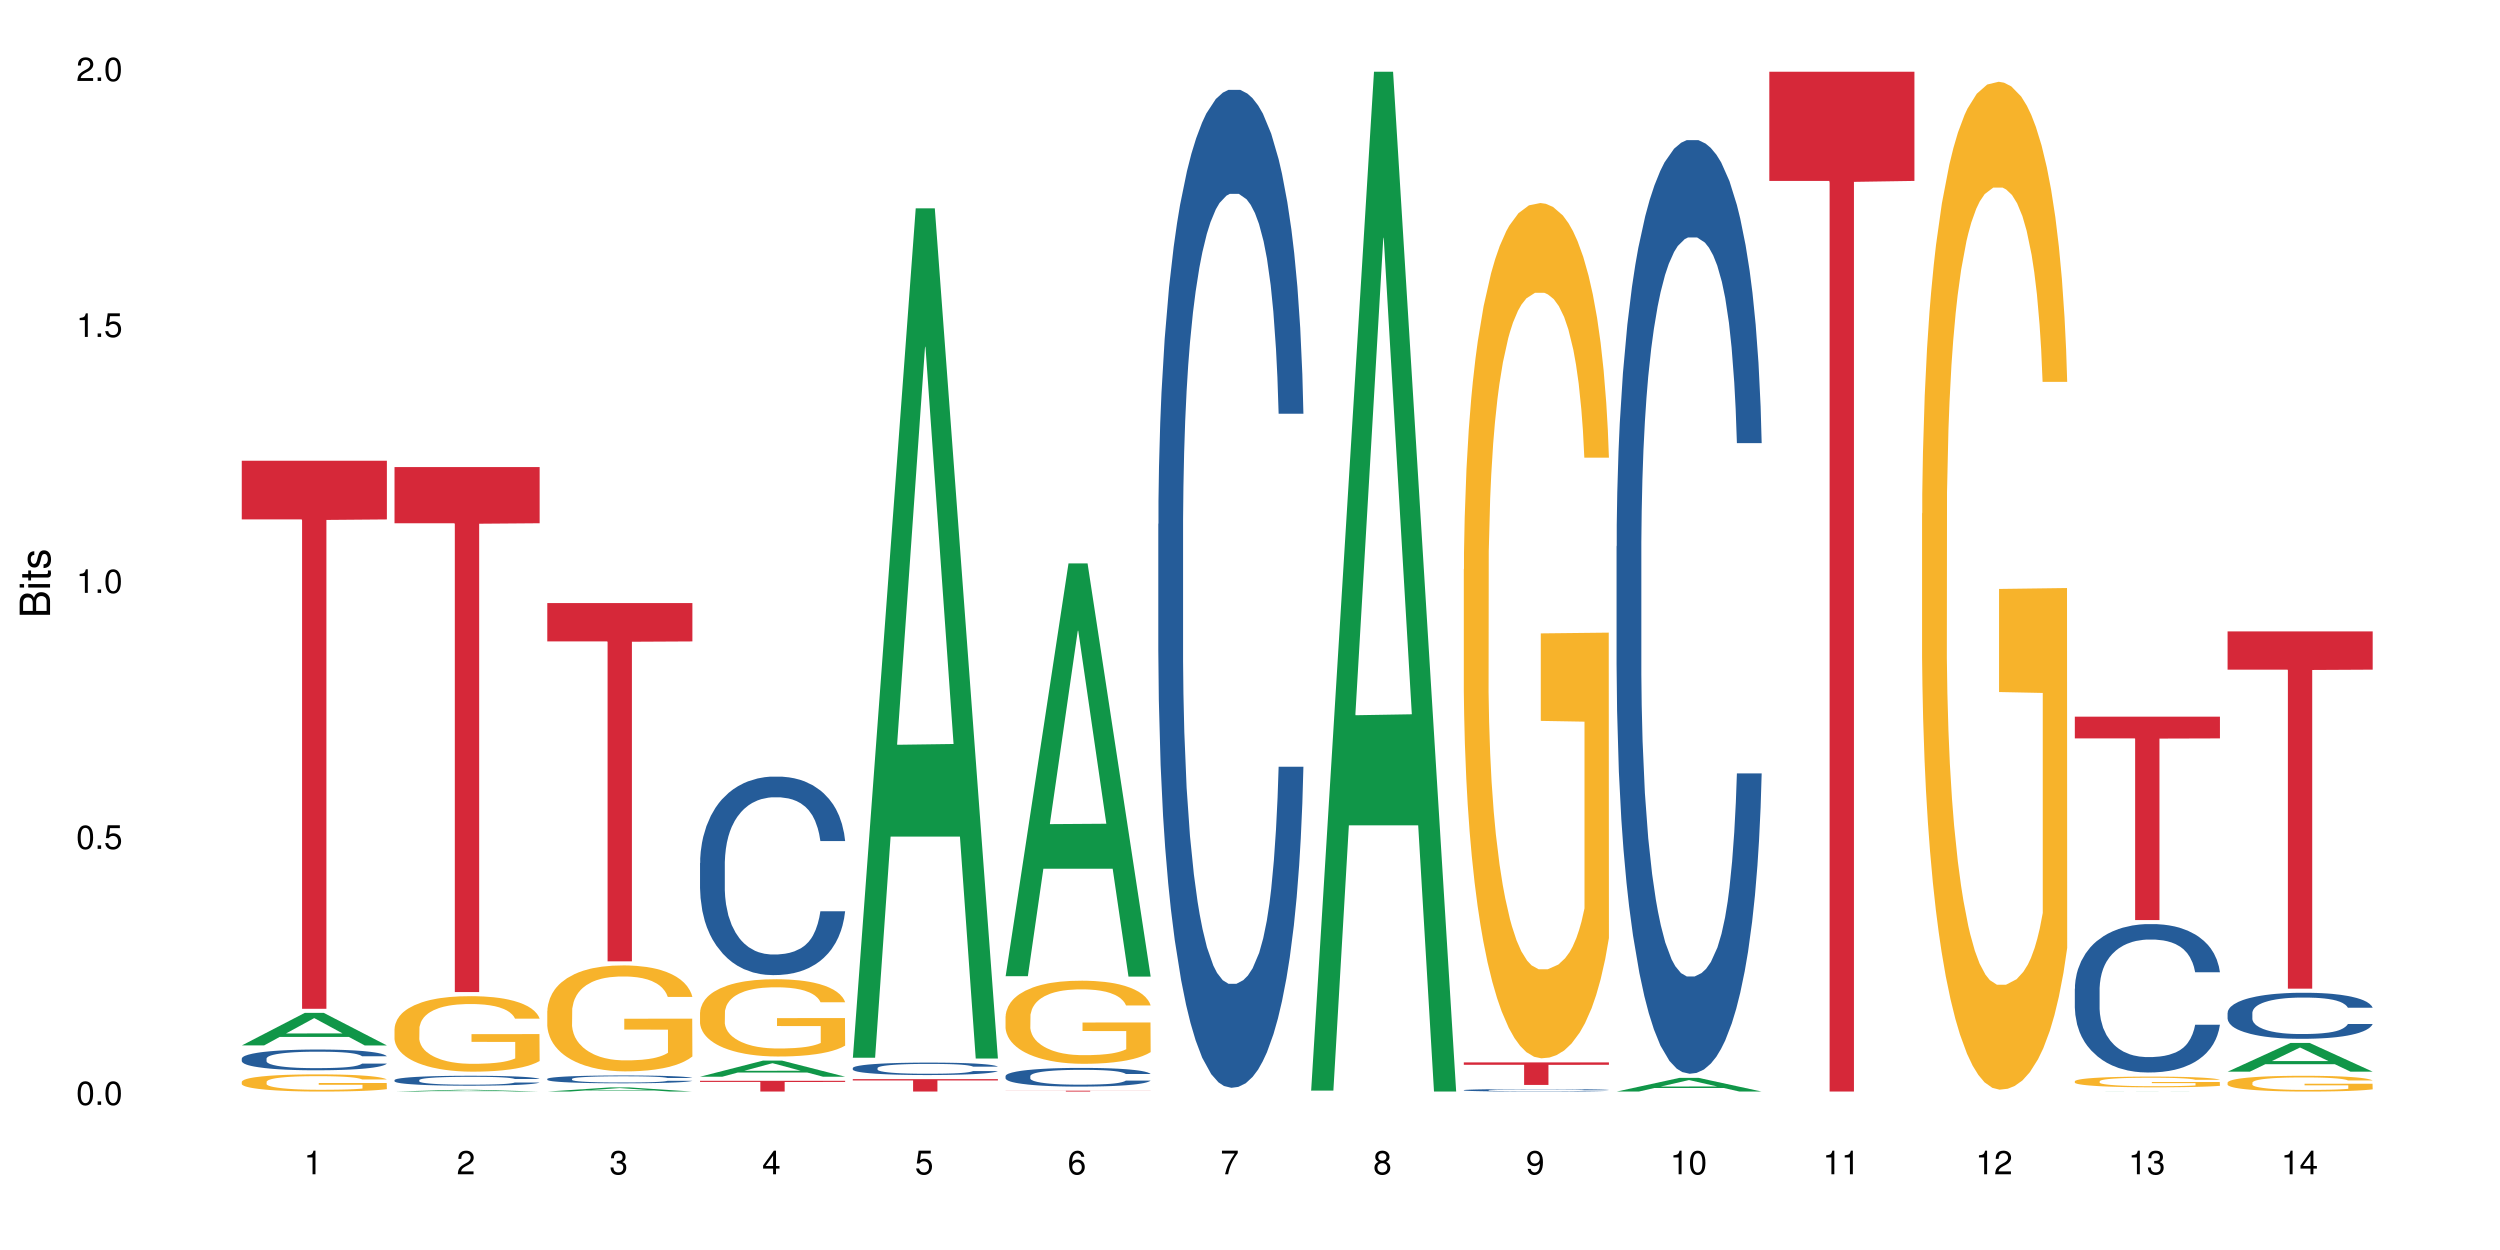 <?xml version="1.0" encoding="UTF-8"?>
<svg xmlns="http://www.w3.org/2000/svg" xmlns:xlink="http://www.w3.org/1999/xlink" width="720pt" height="360pt" viewBox="0 0 720 360" version="1.1">
<defs>
<g>
<symbol overflow="visible" id="glyph0-0">
<path style="stroke:none;" d=""/>
</symbol>
<symbol overflow="visible" id="glyph0-1">
<path style="stroke:none;" d="M 2.641 -6.797 C 2 -6.797 1.422 -6.531 1.078 -6.047 C 0.641 -5.453 0.406 -4.547 0.406 -3.297 C 0.406 -1 1.188 0.219 2.641 0.219 C 4.078 0.219 4.859 -1 4.859 -3.234 C 4.859 -4.562 4.656 -5.438 4.203 -6.047 C 3.844 -6.531 3.281 -6.797 2.641 -6.797 Z M 2.641 -6.047 C 3.547 -6.047 4 -5.125 4 -3.312 C 4 -1.375 3.562 -0.484 2.625 -0.484 C 1.734 -0.484 1.281 -1.422 1.281 -3.281 C 1.281 -5.141 1.734 -6.047 2.641 -6.047 Z M 2.641 -6.047 "/>
</symbol>
<symbol overflow="visible" id="glyph0-2">
<path style="stroke:none;" d="M 1.828 -1 L 0.828 -1 L 0.828 0 L 1.828 0 Z M 1.828 -1 "/>
</symbol>
<symbol overflow="visible" id="glyph0-3">
<path style="stroke:none;" d="M 4.562 -6.797 L 1.062 -6.797 L 0.547 -3.094 L 1.328 -3.094 C 1.719 -3.562 2.047 -3.734 2.578 -3.734 C 3.484 -3.734 4.062 -3.109 4.062 -2.094 C 4.062 -1.125 3.484 -0.531 2.578 -0.531 C 1.828 -0.531 1.375 -0.906 1.188 -1.672 L 0.328 -1.672 C 0.453 -1.109 0.547 -0.844 0.75 -0.594 C 1.125 -0.078 1.828 0.219 2.594 0.219 C 3.969 0.219 4.922 -0.781 4.922 -2.219 C 4.922 -3.562 4.031 -4.484 2.719 -4.484 C 2.25 -4.484 1.859 -4.359 1.469 -4.062 L 1.734 -5.969 L 4.562 -5.969 Z M 4.562 -6.797 "/>
</symbol>
<symbol overflow="visible" id="glyph0-4">
<path style="stroke:none;" d="M 2.484 -4.844 L 2.484 0 L 3.328 0 L 3.328 -6.797 L 2.766 -6.797 C 2.469 -5.75 2.281 -5.609 0.984 -5.453 L 0.984 -4.844 Z M 2.484 -4.844 "/>
</symbol>
<symbol overflow="visible" id="glyph0-5">
<path style="stroke:none;" d="M 4.859 -0.828 L 1.281 -0.828 C 1.359 -1.391 1.672 -1.75 2.5 -2.234 L 3.469 -2.75 C 4.406 -3.266 4.906 -3.969 4.906 -4.812 C 4.906 -5.375 4.672 -5.906 4.266 -6.266 C 3.859 -6.625 3.375 -6.797 2.719 -6.797 C 1.859 -6.797 1.219 -6.5 0.844 -5.922 C 0.609 -5.562 0.5 -5.125 0.484 -4.438 L 1.328 -4.438 C 1.359 -4.906 1.406 -5.188 1.531 -5.406 C 1.75 -5.812 2.188 -6.062 2.703 -6.062 C 3.469 -6.062 4.031 -5.516 4.031 -4.781 C 4.031 -4.25 3.719 -3.797 3.125 -3.438 L 2.234 -2.938 C 0.812 -2.141 0.406 -1.5 0.328 0 L 4.859 0 Z M 4.859 -0.828 "/>
</symbol>
<symbol overflow="visible" id="glyph0-6">
<path style="stroke:none;" d="M 2.125 -3.125 L 2.578 -3.125 C 3.516 -3.125 3.984 -2.703 3.984 -1.891 C 3.984 -1.031 3.469 -0.531 2.578 -0.531 C 1.656 -0.531 1.203 -0.984 1.156 -1.969 L 0.312 -1.969 C 0.344 -1.422 0.438 -1.078 0.609 -0.766 C 0.953 -0.109 1.625 0.219 2.547 0.219 C 3.953 0.219 4.859 -0.609 4.859 -1.906 C 4.859 -2.766 4.516 -3.25 3.703 -3.516 C 4.344 -3.766 4.656 -4.25 4.656 -4.938 C 4.656 -6.109 3.875 -6.797 2.578 -6.797 C 1.203 -6.797 0.484 -6.047 0.453 -4.609 L 1.297 -4.609 C 1.312 -5.016 1.344 -5.25 1.453 -5.453 C 1.641 -5.828 2.062 -6.062 2.594 -6.062 C 3.344 -6.062 3.797 -5.625 3.797 -4.906 C 3.797 -4.422 3.609 -4.141 3.25 -3.984 C 3.016 -3.891 2.719 -3.844 2.125 -3.844 Z M 2.125 -3.125 "/>
</symbol>
<symbol overflow="visible" id="glyph0-7">
<path style="stroke:none;" d="M 3.141 -1.625 L 3.141 0 L 3.984 0 L 3.984 -1.625 L 4.984 -1.625 L 4.984 -2.391 L 3.984 -2.391 L 3.984 -6.797 L 3.359 -6.797 L 0.266 -2.516 L 0.266 -1.625 Z M 3.141 -2.391 L 1 -2.391 L 3.141 -5.359 Z M 3.141 -2.391 "/>
</symbol>
<symbol overflow="visible" id="glyph0-8">
<path style="stroke:none;" d="M 4.781 -5.031 C 4.609 -6.141 3.891 -6.797 2.844 -6.797 C 2.094 -6.797 1.422 -6.438 1.031 -5.828 C 0.609 -5.172 0.406 -4.344 0.406 -3.094 C 0.406 -1.953 0.578 -1.234 0.984 -0.625 C 1.359 -0.078 1.953 0.219 2.703 0.219 C 3.984 0.219 4.922 -0.734 4.922 -2.078 C 4.922 -3.344 4.062 -4.234 2.844 -4.234 C 2.172 -4.234 1.641 -3.969 1.281 -3.469 C 1.281 -5.125 1.828 -6.047 2.797 -6.047 C 3.391 -6.047 3.797 -5.672 3.938 -5.031 Z M 2.734 -3.484 C 3.547 -3.484 4.062 -2.922 4.062 -2 C 4.062 -1.156 3.484 -0.531 2.703 -0.531 C 1.922 -0.531 1.328 -1.188 1.328 -2.047 C 1.328 -2.891 1.906 -3.484 2.734 -3.484 Z M 2.734 -3.484 "/>
</symbol>
<symbol overflow="visible" id="glyph0-9">
<path style="stroke:none;" d="M 4.984 -6.797 L 0.438 -6.797 L 0.438 -5.969 L 4.109 -5.969 C 2.5 -3.656 1.828 -2.234 1.328 0 L 2.219 0 C 2.594 -2.172 3.453 -4.047 4.984 -6.094 Z M 4.984 -6.797 "/>
</symbol>
<symbol overflow="visible" id="glyph0-10">
<path style="stroke:none;" d="M 3.75 -3.578 C 4.453 -4 4.688 -4.344 4.688 -4.984 C 4.688 -6.047 3.844 -6.797 2.641 -6.797 C 1.438 -6.797 0.594 -6.047 0.594 -4.984 C 0.594 -4.359 0.828 -4.016 1.516 -3.578 C 0.734 -3.203 0.359 -2.641 0.359 -1.891 C 0.359 -0.641 1.297 0.219 2.641 0.219 C 3.984 0.219 4.922 -0.641 4.922 -1.875 C 4.922 -2.641 4.531 -3.203 3.75 -3.578 Z M 2.641 -6.047 C 3.359 -6.047 3.812 -5.625 3.812 -4.969 C 3.812 -4.344 3.344 -3.922 2.641 -3.922 C 1.922 -3.922 1.453 -4.344 1.453 -4.984 C 1.453 -5.625 1.922 -6.047 2.641 -6.047 Z M 2.641 -3.203 C 3.484 -3.203 4.062 -2.672 4.062 -1.875 C 4.062 -1.062 3.484 -0.531 2.625 -0.531 C 1.797 -0.531 1.219 -1.078 1.219 -1.875 C 1.219 -2.672 1.797 -3.203 2.641 -3.203 Z M 2.641 -3.203 "/>
</symbol>
<symbol overflow="visible" id="glyph0-11">
<path style="stroke:none;" d="M 0.516 -1.547 C 0.672 -0.438 1.406 0.219 2.438 0.219 C 3.188 0.219 3.859 -0.141 4.266 -0.75 C 4.688 -1.406 4.891 -2.25 4.891 -3.484 C 4.891 -4.625 4.703 -5.359 4.312 -5.953 C 3.938 -6.5 3.344 -6.797 2.594 -6.797 C 1.297 -6.797 0.359 -5.844 0.359 -4.516 C 0.359 -3.25 1.234 -2.344 2.453 -2.344 C 3.094 -2.344 3.562 -2.578 4.016 -3.109 C 4 -1.453 3.469 -0.531 2.5 -0.531 C 1.906 -0.531 1.484 -0.906 1.359 -1.547 Z M 2.578 -6.062 C 3.375 -6.062 3.969 -5.406 3.969 -4.531 C 3.969 -3.688 3.375 -3.094 2.547 -3.094 C 1.734 -3.094 1.234 -3.672 1.234 -4.578 C 1.234 -5.438 1.797 -6.062 2.578 -6.062 Z M 2.578 -6.062 "/>
</symbol>
<symbol overflow="visible" id="glyph1-0">
<path style="stroke:none;" d=""/>
</symbol>
<symbol overflow="visible" id="glyph1-1">
<path style="stroke:none;" d="M 0 -0.953 L 0 -4.891 C 0 -5.719 -0.234 -6.344 -0.734 -6.797 C -1.188 -7.234 -1.812 -7.469 -2.5 -7.469 C -3.547 -7.469 -4.188 -7 -4.625 -5.875 C -4.984 -6.672 -5.641 -7.094 -6.531 -7.094 C -7.156 -7.094 -7.734 -6.859 -8.141 -6.391 C -8.562 -5.938 -8.75 -5.344 -8.75 -4.5 L -8.75 -0.953 Z M -4.984 -2.062 L -7.766 -2.062 L -7.766 -4.219 C -7.766 -4.844 -7.688 -5.203 -7.453 -5.5 C -7.219 -5.812 -6.859 -5.969 -6.375 -5.969 C -5.906 -5.969 -5.531 -5.812 -5.297 -5.5 C -5.062 -5.203 -4.984 -4.844 -4.984 -4.219 Z M -0.984 -2.062 L -4 -2.062 L -4 -4.781 C -4 -5.328 -3.859 -5.688 -3.578 -5.953 C -3.297 -6.219 -2.922 -6.359 -2.484 -6.359 C -2.062 -6.359 -1.688 -6.219 -1.406 -5.953 C -1.109 -5.688 -0.984 -5.328 -0.984 -4.781 Z M -0.984 -2.062 "/>
</symbol>
<symbol overflow="visible" id="glyph1-2">
<path style="stroke:none;" d="M -6.281 -1.797 L -6.281 -0.797 L 0 -0.797 L 0 -1.797 Z M -8.75 -1.797 L -8.75 -0.797 L -7.484 -0.797 L -7.484 -1.797 Z M -8.75 -1.797 "/>
</symbol>
<symbol overflow="visible" id="glyph1-3">
<path style="stroke:none;" d="M -6.281 -3.047 L -6.281 -2.016 L -8.016 -2.016 L -8.016 -1.016 L -6.281 -1.016 L -6.281 -0.172 L -5.469 -0.172 L -5.469 -1.016 L -0.719 -1.016 C -0.078 -1.016 0.281 -1.453 0.281 -2.234 C 0.281 -2.469 0.25 -2.719 0.188 -3.047 L -0.641 -3.047 C -0.609 -2.922 -0.594 -2.766 -0.594 -2.562 C -0.594 -2.141 -0.719 -2.016 -1.156 -2.016 L -5.469 -2.016 L -5.469 -3.047 Z M -6.281 -3.047 "/>
</symbol>
<symbol overflow="visible" id="glyph1-4">
<path style="stroke:none;" d="M -4.531 -5.25 C -5.766 -5.25 -6.469 -4.422 -6.469 -2.969 C -6.469 -1.516 -5.719 -0.562 -4.547 -0.562 C -3.562 -0.562 -3.094 -1.062 -2.734 -2.562 L -2.516 -3.484 C -2.344 -4.188 -2.094 -4.469 -1.625 -4.469 C -1.047 -4.469 -0.641 -3.875 -0.641 -3 C -0.641 -2.453 -0.797 -2 -1.062 -1.75 C -1.25 -1.594 -1.422 -1.531 -1.875 -1.469 L -1.875 -0.406 C -0.422 -0.453 0.281 -1.266 0.281 -2.922 C 0.281 -4.5 -0.5 -5.516 -1.719 -5.516 C -2.656 -5.516 -3.172 -4.984 -3.469 -3.734 L -3.703 -2.766 C -3.891 -1.953 -4.156 -1.609 -4.594 -1.609 C -5.172 -1.609 -5.547 -2.125 -5.547 -2.938 C -5.547 -3.75 -5.203 -4.172 -4.531 -4.203 Z M -4.531 -5.25 "/>
</symbol>
</g>
</defs>
<g id="surface24787">
<rect x="0" y="0" width="720" height="360" style="fill:rgb(100%,100%,100%);fill-opacity:1;stroke:none;"/>
<path style=" stroke:none;fill-rule:nonzero;fill:rgb(6.275%,58.824%,28.235%);fill-opacity:1;" d="M 69.629 301.082 L 69.676 301.074 L 87.758 291.715 L 93.25 291.715 L 111.422 301.09 L 105.039 301.09 L 100.484 298.645 L 80.523 298.645 L 76.059 301.082 L 69.629 301.082 L 82.445 297.633 L 98.652 297.621 L 90.57 293.246 L 90.48 293.238 L 90.391 293.266 L 82.398 297.621 L 82.445 297.633 Z M 69.629 301.082 "/>
<path style=" stroke:none;fill-rule:nonzero;fill:rgb(14.51%,36.078%,60%);fill-opacity:1;" d="M 69.629 304.867 L 69.68 304.863 L 69.68 304.73 L 69.832 304.523 L 70.191 304.262 L 70.547 304.082 L 71.465 303.762 L 72.738 303.449 L 74.062 303.211 L 75.031 303.066 L 75.898 302.957 L 77.887 302.758 L 79.16 302.652 L 80.535 302.559 L 82.219 302.469 L 83.441 302.414 L 86.195 302.324 L 88.234 302.285 L 89.812 302.27 L 93.227 302.27 L 95.266 302.293 L 96.746 302.32 L 98.375 302.363 L 99.75 302.414 L 102.148 302.531 L 104.289 302.684 L 105.258 302.773 L 106.785 302.941 L 107.957 303.105 L 108.773 303.246 L 109.691 303.449 L 110.504 303.695 L 111.117 303.973 L 111.422 304.207 L 104.289 304.207 L 103.93 303.988 L 103.523 303.82 L 102.758 303.598 L 101.992 303.438 L 100.922 303.281 L 99.957 303.176 L 98.629 303.074 L 97.457 303.008 L 96.234 302.957 L 95.062 302.926 L 92.82 302.895 L 90.219 302.895 L 89.254 302.902 L 87.266 302.945 L 86.195 302.984 L 84.664 303.062 L 83.594 303.133 L 82.32 303.242 L 81.453 303.336 L 80.383 303.477 L 79.617 303.602 L 78.754 303.781 L 78.242 303.918 L 77.785 304.07 L 77.375 304.25 L 77.07 304.441 L 76.867 304.645 L 76.766 304.84 L 76.766 305.688 L 76.867 305.883 L 77.121 306.113 L 77.785 306.445 L 78.754 306.734 L 79.875 306.965 L 80.945 307.129 L 81.555 307.203 L 82.371 307.293 L 83.645 307.402 L 85.48 307.512 L 86.551 307.555 L 88.184 307.598 L 89.863 307.621 L 92.105 307.621 L 94.094 307.598 L 95.418 307.57 L 96.797 307.527 L 98.68 307.434 L 99.852 307.348 L 100.871 307.242 L 101.637 307.141 L 102.148 307.051 L 102.91 306.883 L 103.523 306.695 L 103.98 306.504 L 104.289 306.32 L 111.422 306.32 L 111.117 306.539 L 110.66 306.75 L 110.199 306.91 L 109.484 307.102 L 108.672 307.27 L 107.5 307.461 L 106.531 307.586 L 105.258 307.723 L 104.082 307.828 L 102.809 307.918 L 100.922 308.027 L 99.699 308.082 L 98.375 308.133 L 96.797 308.176 L 94.809 308.215 L 92.668 308.234 L 90.68 308.242 L 88.539 308.23 L 86.957 308.207 L 84.867 308.16 L 82.27 308.062 L 80.383 307.957 L 78.906 307.855 L 77.633 307.746 L 76.203 307.598 L 74.371 307.355 L 73.25 307.172 L 72.484 307.02 L 71.617 306.805 L 71.004 306.613 L 70.293 306.309 L 69.781 305.922 L 69.629 305.621 Z M 69.629 304.867 "/>
<path style=" stroke:none;fill-rule:nonzero;fill:rgb(96.863%,70.196%,16.863%);fill-opacity:1;" d="M 69.629 311.543 L 69.68 311.535 L 69.68 311.445 L 69.883 311.242 L 70.395 310.961 L 71.055 310.73 L 71.77 310.551 L 72.23 310.457 L 72.992 310.32 L 73.656 310.223 L 75.336 310.02 L 77.477 309.828 L 78.652 309.746 L 79.977 309.668 L 81.863 309.582 L 82.727 309.551 L 85.379 309.48 L 88.387 309.434 L 91.699 309.422 L 93.227 309.426 L 95.316 309.445 L 98.172 309.492 L 99.801 309.539 L 101.078 309.582 L 102.402 309.641 L 104.031 309.734 L 105.562 309.84 L 106.785 309.949 L 108.008 310.086 L 109.027 310.23 L 109.895 310.387 L 110.66 310.578 L 111.117 310.738 L 111.422 310.895 L 104.34 310.895 L 103.93 310.738 L 103.473 310.613 L 102.707 310.465 L 101.941 310.355 L 101.18 310.27 L 99.75 310.152 L 98.527 310.082 L 97 310.02 L 95.52 309.977 L 93.84 309.949 L 92.82 309.941 L 90.117 309.941 L 87.672 309.973 L 86.246 310.008 L 85.227 310.043 L 83.797 310.113 L 82.934 310.168 L 82.422 310.203 L 80.895 310.344 L 79.875 310.469 L 79.312 310.555 L 78.602 310.691 L 78.09 310.812 L 77.531 310.992 L 77.223 311.129 L 76.816 311.438 L 76.766 312.25 L 76.918 312.422 L 77.223 312.609 L 77.633 312.77 L 78.242 312.941 L 78.855 313.074 L 79.926 313.25 L 80.844 313.367 L 81.555 313.445 L 82.934 313.566 L 83.492 313.605 L 84.816 313.688 L 86.195 313.75 L 87.875 313.805 L 89.148 313.832 L 91.188 313.855 L 93.789 313.855 L 96.848 313.828 L 98.781 313.793 L 100.109 313.758 L 100.977 313.723 L 102.047 313.676 L 102.809 313.629 L 103.523 313.578 L 104.391 313.504 L 104.391 312.422 L 91.801 312.418 L 91.801 311.91 L 111.371 311.906 L 111.422 313.676 L 110.352 313.797 L 109.027 313.914 L 107.754 314.004 L 106.43 314.082 L 104.543 314.168 L 103.012 314.223 L 100.668 314.285 L 98.527 314.324 L 96.285 314.352 L 94.297 314.367 L 91.953 314.371 L 89.863 314.363 L 87.621 314.336 L 85.836 314.297 L 84.207 314.254 L 82.574 314.195 L 80.535 314.098 L 79.211 314.023 L 77.836 313.926 L 76.461 313.816 L 75.234 313.691 L 74.422 313.598 L 73.605 313.488 L 72.738 313.355 L 71.922 313.199 L 71.312 313.059 L 70.75 312.902 L 70.344 312.754 L 69.934 312.551 L 69.73 312.387 L 69.629 312.246 Z M 69.629 311.543 "/>
<path style=" stroke:none;fill-rule:nonzero;fill:rgb(83.922%,15.686%,22.353%);fill-opacity:1;" d="M 69.629 132.699 L 111.422 132.699 L 111.422 149.594 L 94.004 149.742 L 94.004 290.535 L 86.996 290.535 L 86.996 149.891 L 86.895 149.594 L 69.629 149.594 Z M 69.629 132.699 "/>
<path style=" stroke:none;fill-rule:nonzero;fill:rgb(6.275%,58.824%,28.235%);fill-opacity:1;" d="M 113.621 314.371 L 113.668 314.371 L 131.75 313.863 L 137.242 313.863 L 155.418 314.371 L 149.031 314.371 L 144.477 314.238 L 124.52 314.238 L 120.051 314.371 L 113.621 314.371 L 126.438 314.184 L 142.645 314.184 L 134.562 313.945 L 134.477 313.945 L 134.387 313.949 L 126.395 314.184 L 126.438 314.184 Z M 113.621 314.371 "/>
<path style=" stroke:none;fill-rule:nonzero;fill:rgb(14.51%,36.078%,60%);fill-opacity:1;" d="M 113.621 311.066 L 113.672 311.062 L 113.672 311 L 113.828 310.902 L 114.184 310.773 L 114.539 310.688 L 115.457 310.535 L 116.73 310.387 L 118.059 310.27 L 119.023 310.203 L 119.891 310.148 L 121.879 310.051 L 123.152 310.004 L 124.531 309.957 L 126.211 309.914 L 127.434 309.887 L 130.188 309.844 L 132.227 309.828 L 133.805 309.82 L 137.223 309.82 L 139.258 309.828 L 140.738 309.844 L 142.367 309.863 L 143.746 309.887 L 146.141 309.945 L 148.281 310.02 L 149.25 310.059 L 150.777 310.141 L 151.949 310.219 L 152.766 310.289 L 153.684 310.387 L 154.5 310.504 L 155.109 310.637 L 155.418 310.75 L 148.281 310.75 L 147.926 310.645 L 147.516 310.562 L 146.75 310.457 L 145.988 310.379 L 144.918 310.305 L 143.949 310.254 L 142.625 310.203 L 141.453 310.172 L 140.227 310.148 L 139.055 310.133 L 136.812 310.117 L 134.215 310.117 L 133.246 310.121 L 131.258 310.145 L 130.188 310.164 L 128.66 310.199 L 127.59 310.234 L 126.312 310.285 L 125.449 310.328 L 124.379 310.398 L 123.613 310.457 L 122.746 310.543 L 122.234 310.609 L 121.777 310.684 L 121.371 310.77 L 121.062 310.863 L 120.859 310.957 L 120.758 311.055 L 120.758 311.457 L 120.859 311.555 L 121.113 311.664 L 121.777 311.824 L 122.746 311.961 L 123.867 312.07 L 124.938 312.152 L 125.551 312.188 L 126.363 312.23 L 127.641 312.281 L 129.473 312.332 L 130.543 312.355 L 132.176 312.375 L 133.855 312.387 L 136.098 312.387 L 138.086 312.375 L 139.414 312.363 L 140.789 312.34 L 142.676 312.297 L 143.848 312.254 L 144.867 312.207 L 145.629 312.156 L 146.141 312.113 L 146.906 312.031 L 147.516 311.945 L 147.977 311.852 L 148.281 311.762 L 155.418 311.762 L 155.109 311.867 L 154.652 311.969 L 154.191 312.047 L 153.48 312.137 L 152.664 312.219 L 151.492 312.309 L 150.523 312.371 L 149.25 312.438 L 148.078 312.484 L 146.805 312.531 L 144.918 312.582 L 143.695 312.609 L 142.367 312.633 L 140.789 312.652 L 138.801 312.672 L 136.66 312.684 L 134.672 312.684 L 132.531 312.68 L 130.953 312.668 L 128.863 312.645 L 126.262 312.598 L 124.379 312.547 L 122.898 312.5 L 121.625 312.445 L 120.199 312.375 L 118.363 312.262 L 117.242 312.172 L 116.477 312.098 L 115.609 311.996 L 115 311.902 L 114.285 311.758 L 113.777 311.57 L 113.621 311.426 Z M 113.621 311.066 "/>
<path style=" stroke:none;fill-rule:nonzero;fill:rgb(96.863%,70.196%,16.863%);fill-opacity:1;" d="M 113.621 296.207 L 113.672 296.188 L 113.672 295.789 L 113.879 294.898 L 114.387 293.664 L 115.051 292.652 L 115.762 291.859 L 116.223 291.441 L 116.988 290.848 L 117.648 290.41 L 119.332 289.516 L 121.473 288.68 L 122.645 288.324 L 123.969 287.984 L 125.855 287.609 L 126.723 287.469 L 129.371 287.152 L 132.379 286.953 L 135.691 286.895 L 137.223 286.914 L 139.312 286.992 L 142.164 287.211 L 143.797 287.41 L 145.07 287.609 L 146.395 287.867 L 148.027 288.266 L 149.555 288.742 L 150.777 289.219 L 152 289.812 L 153.02 290.449 L 153.887 291.145 L 154.652 291.977 L 155.109 292.672 L 155.418 293.367 L 148.332 293.367 L 147.926 292.672 L 147.465 292.137 L 146.699 291.48 L 145.938 291.004 L 145.172 290.629 L 143.746 290.109 L 142.523 289.793 L 140.992 289.516 L 139.516 289.336 L 137.832 289.219 L 136.812 289.176 L 134.113 289.176 L 131.664 289.316 L 130.238 289.477 L 129.219 289.633 L 127.793 289.934 L 126.926 290.172 L 126.414 290.328 L 124.887 290.945 L 123.867 291.5 L 123.305 291.879 L 122.594 292.473 L 122.082 293.012 L 121.523 293.805 L 121.219 294.402 L 120.809 295.75 L 120.758 299.324 L 120.91 300.082 L 121.219 300.895 L 121.625 301.609 L 122.234 302.363 L 122.848 302.941 L 123.918 303.715 L 124.836 304.23 L 125.551 304.566 L 126.926 305.105 L 127.484 305.285 L 128.812 305.641 L 130.188 305.918 L 131.871 306.156 L 133.145 306.277 L 135.184 306.375 L 137.781 306.375 L 140.84 306.258 L 142.777 306.098 L 144.102 305.938 L 144.969 305.801 L 146.039 305.582 L 146.805 305.383 L 147.516 305.164 L 148.383 304.828 L 148.383 300.082 L 135.793 300.059 L 135.793 297.836 L 155.367 297.816 L 155.418 305.582 L 154.348 306.117 L 153.02 306.633 L 151.746 307.031 L 150.422 307.367 L 148.535 307.746 L 147.008 307.984 L 144.664 308.262 L 142.523 308.441 L 140.277 308.559 L 138.293 308.621 L 135.945 308.641 L 133.855 308.602 L 131.613 308.48 L 129.832 308.32 L 128.199 308.121 L 126.57 307.863 L 124.531 307.449 L 123.203 307.109 L 121.828 306.691 L 120.453 306.195 L 119.23 305.66 L 118.414 305.242 L 117.598 304.766 L 116.73 304.172 L 115.918 303.496 L 115.305 302.879 L 114.742 302.184 L 114.336 301.531 L 113.93 300.637 L 113.727 299.922 L 113.621 299.305 Z M 113.621 296.207 "/>
<path style=" stroke:none;fill-rule:nonzero;fill:rgb(83.922%,15.686%,22.353%);fill-opacity:1;" d="M 113.621 134.508 L 155.418 134.508 L 155.418 150.695 L 138 150.836 L 138 285.715 L 130.988 285.715 L 130.988 150.98 L 130.887 150.695 L 113.621 150.695 Z M 113.621 134.508 "/>
<path style=" stroke:none;fill-rule:nonzero;fill:rgb(6.275%,58.824%,28.235%);fill-opacity:1;" d="M 157.617 314.371 L 157.66 314.367 L 175.746 313.172 L 181.238 313.172 L 199.41 314.371 L 193.023 314.371 L 188.469 314.059 L 168.512 314.059 L 164.047 314.371 L 157.617 314.371 L 170.43 313.93 L 186.641 313.926 L 178.559 313.367 L 178.469 313.367 L 178.379 313.371 L 170.387 313.926 L 170.43 313.93 Z M 157.617 314.371 "/>
<path style=" stroke:none;fill-rule:nonzero;fill:rgb(14.51%,36.078%,60%);fill-opacity:1;" d="M 157.617 310.719 L 157.668 310.719 L 157.668 310.668 L 157.82 310.59 L 158.176 310.492 L 158.535 310.422 L 159.449 310.301 L 160.727 310.184 L 162.051 310.094 L 163.02 310.039 L 163.887 309.996 L 165.871 309.922 L 167.148 309.883 L 168.523 309.848 L 170.207 309.812 L 171.43 309.793 L 174.18 309.758 L 176.219 309.746 L 177.801 309.738 L 181.215 309.738 L 183.254 309.746 L 184.73 309.758 L 186.363 309.773 L 187.738 309.793 L 190.133 309.836 L 192.273 309.895 L 193.242 309.93 L 194.773 309.992 L 195.945 310.055 L 196.758 310.105 L 197.676 310.184 L 198.492 310.277 L 199.105 310.383 L 199.41 310.469 L 192.273 310.469 L 191.918 310.387 L 191.512 310.324 L 190.746 310.238 L 189.98 310.18 L 188.91 310.121 L 187.941 310.082 L 186.617 310.043 L 185.445 310.016 L 184.223 309.996 L 183.051 309.984 L 180.805 309.973 L 178.207 309.973 L 177.238 309.977 L 175.25 309.992 L 174.18 310.008 L 172.652 310.035 L 171.582 310.062 L 170.309 310.105 L 169.441 310.141 L 168.371 310.195 L 167.605 310.242 L 166.738 310.309 L 166.23 310.359 L 165.77 310.418 L 165.363 310.488 L 165.059 310.559 L 164.855 310.637 L 164.75 310.707 L 164.75 311.027 L 164.855 311.102 L 165.109 311.188 L 165.77 311.316 L 166.738 311.426 L 167.859 311.512 L 168.93 311.574 L 169.543 311.602 L 170.359 311.633 L 171.633 311.676 L 173.469 311.719 L 174.539 311.734 L 176.168 311.75 L 177.852 311.758 L 180.094 311.758 L 182.082 311.75 L 183.406 311.738 L 184.781 311.723 L 186.668 311.688 L 187.84 311.656 L 188.859 311.617 L 189.625 311.578 L 190.133 311.543 L 190.898 311.48 L 191.512 311.41 L 191.969 311.336 L 192.273 311.266 L 199.41 311.266 L 199.105 311.352 L 198.645 311.43 L 198.188 311.488 L 197.473 311.562 L 196.656 311.625 L 195.484 311.699 L 194.516 311.746 L 193.242 311.797 L 192.07 311.836 L 190.797 311.871 L 188.91 311.914 L 187.688 311.934 L 186.363 311.953 L 184.781 311.969 L 182.793 311.984 L 180.652 311.992 L 178.664 311.992 L 176.523 311.988 L 174.945 311.98 L 172.855 311.961 L 170.258 311.926 L 168.371 311.887 L 166.891 311.848 L 165.617 311.805 L 164.191 311.75 L 162.355 311.66 L 161.234 311.59 L 160.469 311.531 L 159.605 311.449 L 158.992 311.379 L 158.277 311.262 L 157.77 311.117 L 157.617 311.004 Z M 157.617 310.719 "/>
<path style=" stroke:none;fill-rule:nonzero;fill:rgb(96.863%,70.196%,16.863%);fill-opacity:1;" d="M 157.617 291.109 L 157.668 291.082 L 157.668 290.523 L 157.871 289.27 L 158.379 287.543 L 159.043 286.121 L 159.758 285.004 L 160.215 284.418 L 160.98 283.582 L 161.641 282.969 L 163.324 281.715 L 165.465 280.547 L 166.637 280.043 L 167.961 279.57 L 169.848 279.039 L 170.715 278.844 L 173.363 278.398 L 176.371 278.121 L 179.684 278.035 L 181.215 278.062 L 183.305 278.176 L 186.156 278.484 L 187.789 278.762 L 189.062 279.039 L 190.387 279.402 L 192.02 279.961 L 193.547 280.629 L 194.773 281.297 L 195.996 282.133 L 197.016 283.027 L 197.879 284 L 198.645 285.172 L 199.105 286.148 L 199.41 287.125 L 192.324 287.125 L 191.918 286.148 L 191.457 285.395 L 190.695 284.477 L 189.93 283.805 L 189.164 283.277 L 187.738 282.551 L 186.516 282.105 L 184.984 281.715 L 183.508 281.465 L 181.824 281.297 L 180.805 281.242 L 178.105 281.242 L 175.66 281.438 L 174.23 281.66 L 173.211 281.883 L 171.785 282.301 L 170.918 282.637 L 170.41 282.859 L 168.879 283.723 L 167.859 284.504 L 167.301 285.031 L 166.586 285.867 L 166.078 286.621 L 165.516 287.738 L 165.211 288.574 L 164.801 290.469 L 164.75 295.484 L 164.906 296.547 L 165.211 297.688 L 165.617 298.691 L 166.23 299.75 L 166.84 300.559 L 167.91 301.645 L 168.828 302.371 L 169.543 302.844 L 170.918 303.598 L 171.48 303.848 L 172.805 304.352 L 174.18 304.738 L 175.863 305.074 L 177.137 305.242 L 179.176 305.383 L 181.773 305.383 L 184.832 305.215 L 186.77 304.992 L 188.094 304.77 L 188.961 304.574 L 190.031 304.266 L 190.797 303.988 L 191.512 303.68 L 192.375 303.207 L 192.375 296.547 L 179.789 296.516 L 179.789 293.395 L 199.359 293.367 L 199.41 304.266 L 198.34 305.02 L 197.016 305.742 L 195.738 306.301 L 194.414 306.773 L 192.527 307.305 L 191 307.641 L 188.656 308.027 L 186.516 308.281 L 184.273 308.445 L 182.285 308.531 L 179.941 308.559 L 177.852 308.504 L 175.609 308.336 L 173.824 308.113 L 172.191 307.832 L 170.562 307.473 L 168.523 306.887 L 167.199 306.414 L 165.82 305.828 L 164.445 305.129 L 163.223 304.379 L 162.406 303.793 L 161.59 303.125 L 160.727 302.285 L 159.91 301.34 L 159.297 300.477 L 158.738 299.5 L 158.328 298.578 L 157.922 297.324 L 157.719 296.32 L 157.617 295.457 Z M 157.617 291.109 "/>
<path style=" stroke:none;fill-rule:nonzero;fill:rgb(83.922%,15.686%,22.353%);fill-opacity:1;" d="M 157.617 173.684 L 199.41 173.684 L 199.41 184.73 L 181.992 184.824 L 181.992 276.855 L 174.984 276.855 L 174.984 184.922 L 174.883 184.73 L 157.617 184.73 Z M 157.617 173.684 "/>
<path style=" stroke:none;fill-rule:nonzero;fill:rgb(6.275%,58.824%,28.235%);fill-opacity:1;" d="M 201.609 310.09 L 201.652 310.086 L 219.738 305.457 L 225.23 305.457 L 243.402 310.094 L 237.02 310.094 L 232.465 308.883 L 212.504 308.883 L 208.039 310.09 L 201.609 310.09 L 214.426 308.383 L 230.633 308.379 L 222.551 306.215 L 222.461 306.211 L 222.371 306.223 L 214.379 308.379 L 214.426 308.383 Z M 201.609 310.09 "/>
<path style=" stroke:none;fill-rule:nonzero;fill:rgb(14.51%,36.078%,60%);fill-opacity:1;" d="M 201.609 248.547 L 201.66 248.496 L 201.66 247.242 L 201.812 245.254 L 202.172 242.746 L 202.527 241.023 L 203.445 237.941 L 204.719 234.961 L 206.043 232.664 L 207.012 231.305 L 207.879 230.258 L 209.867 228.324 L 211.141 227.332 L 212.516 226.445 L 214.199 225.555 L 215.422 225.035 L 218.176 224.199 L 220.211 223.832 L 221.793 223.676 L 225.207 223.676 L 227.246 223.883 L 228.723 224.145 L 230.355 224.562 L 231.73 225.035 L 234.129 226.184 L 236.27 227.648 L 237.234 228.484 L 238.766 230.102 L 239.938 231.668 L 240.754 233.027 L 241.672 234.961 L 242.484 237.312 L 243.098 239.977 L 243.402 242.223 L 236.27 242.223 L 235.91 240.133 L 235.504 238.516 L 234.738 236.371 L 233.973 234.855 L 232.902 233.344 L 231.934 232.348 L 230.609 231.355 L 229.438 230.73 L 228.215 230.258 L 227.043 229.945 L 224.801 229.633 L 222.199 229.633 L 221.23 229.738 L 219.246 230.156 L 218.176 230.52 L 216.645 231.25 L 215.574 231.93 L 214.301 232.977 L 213.434 233.863 L 212.363 235.223 L 211.598 236.426 L 210.734 238.148 L 210.223 239.457 L 209.766 240.918 L 209.355 242.641 L 209.051 244.473 L 208.848 246.406 L 208.746 248.285 L 208.746 256.383 L 208.848 258.266 L 209.102 260.461 L 209.766 263.648 L 210.734 266.418 L 211.855 268.609 L 212.926 270.18 L 213.535 270.91 L 214.352 271.746 L 215.625 272.789 L 217.461 273.836 L 218.531 274.254 L 220.16 274.672 L 221.844 274.879 L 224.086 274.879 L 226.074 274.672 L 227.398 274.41 L 228.777 273.992 L 230.66 273.105 L 231.832 272.27 L 232.852 271.277 L 233.617 270.281 L 234.129 269.445 L 234.891 267.828 L 235.504 266.051 L 235.961 264.223 L 236.27 262.445 L 243.402 262.445 L 243.098 264.535 L 242.641 266.574 L 242.18 268.09 L 241.465 269.918 L 240.652 271.535 L 239.48 273.367 L 238.512 274.566 L 237.234 275.875 L 236.062 276.867 L 234.789 277.754 L 232.902 278.801 L 231.68 279.32 L 230.355 279.793 L 228.777 280.211 L 226.789 280.574 L 224.648 280.785 L 222.66 280.836 L 220.52 280.734 L 218.938 280.523 L 216.848 280.055 L 214.25 279.113 L 212.363 278.121 L 210.887 277.129 L 209.613 276.082 L 208.184 274.672 L 206.348 272.371 L 205.227 270.598 L 204.465 269.133 L 203.598 267.094 L 202.984 265.266 L 202.273 262.34 L 201.762 258.633 L 201.609 255.758 Z M 201.609 248.547 "/>
<path style=" stroke:none;fill-rule:nonzero;fill:rgb(96.863%,70.196%,16.863%);fill-opacity:1;" d="M 201.609 291.551 L 201.66 291.531 L 201.66 291.125 L 201.863 290.211 L 202.375 288.949 L 203.035 287.91 L 203.75 287.098 L 204.207 286.672 L 204.973 286.062 L 205.637 285.613 L 207.316 284.699 L 209.457 283.848 L 210.629 283.48 L 211.957 283.137 L 213.844 282.75 L 214.707 282.605 L 217.359 282.281 L 220.367 282.078 L 223.68 282.016 L 225.207 282.039 L 227.297 282.117 L 230.152 282.344 L 231.781 282.547 L 233.059 282.75 L 234.383 283.012 L 236.012 283.418 L 237.543 283.906 L 238.766 284.395 L 239.988 285.004 L 241.008 285.656 L 241.875 286.367 L 242.641 287.223 L 243.098 287.934 L 243.402 288.645 L 236.32 288.645 L 235.91 287.934 L 235.453 287.383 L 234.688 286.711 L 233.922 286.227 L 233.16 285.84 L 231.73 285.309 L 230.508 284.984 L 228.98 284.699 L 227.5 284.516 L 225.82 284.395 L 224.801 284.355 L 222.098 284.355 L 219.652 284.496 L 218.227 284.66 L 217.207 284.82 L 215.777 285.129 L 214.914 285.371 L 214.402 285.535 L 212.875 286.164 L 211.855 286.734 L 211.293 287.121 L 210.578 287.73 L 210.07 288.277 L 209.508 289.09 L 209.203 289.699 L 208.797 291.082 L 208.746 294.742 L 208.898 295.516 L 209.203 296.348 L 209.613 297.082 L 210.223 297.852 L 210.836 298.441 L 211.906 299.234 L 212.824 299.762 L 213.535 300.109 L 214.914 300.656 L 215.473 300.84 L 216.797 301.207 L 218.176 301.492 L 219.855 301.734 L 221.129 301.855 L 223.168 301.961 L 225.77 301.961 L 228.828 301.836 L 230.762 301.676 L 232.09 301.512 L 232.953 301.371 L 234.023 301.145 L 234.789 300.941 L 235.504 300.719 L 236.371 300.375 L 236.371 295.516 L 223.781 295.496 L 223.781 293.219 L 243.352 293.199 L 243.402 301.145 L 242.332 301.695 L 241.008 302.223 L 239.734 302.629 L 238.41 302.977 L 236.523 303.363 L 234.992 303.605 L 232.648 303.891 L 230.508 304.074 L 228.266 304.195 L 226.277 304.258 L 223.934 304.277 L 221.844 304.234 L 219.602 304.113 L 217.816 303.949 L 216.188 303.746 L 214.555 303.484 L 212.516 303.059 L 211.191 302.711 L 209.816 302.285 L 208.438 301.777 L 207.215 301.227 L 206.402 300.801 L 205.586 300.312 L 204.719 299.703 L 203.902 299.012 L 203.293 298.383 L 202.73 297.668 L 202.324 297 L 201.914 296.086 L 201.711 295.352 L 201.609 294.723 Z M 201.609 291.551 "/>
<path style=" stroke:none;fill-rule:nonzero;fill:rgb(83.922%,15.686%,22.353%);fill-opacity:1;" d="M 201.609 311.273 L 243.402 311.273 L 243.402 311.605 L 225.984 311.609 L 225.984 314.371 L 218.977 314.371 L 218.977 311.609 L 218.875 311.605 L 201.609 311.605 Z M 201.609 311.273 "/>
<path style=" stroke:none;fill-rule:nonzero;fill:rgb(6.275%,58.824%,28.235%);fill-opacity:1;" d="M 245.602 304.621 L 245.648 304.395 L 263.73 59.992 L 269.223 59.992 L 287.398 304.852 L 281.012 304.852 L 276.457 240.938 L 256.496 240.938 L 252.031 304.621 L 245.602 304.621 L 258.418 214.496 L 274.625 214.266 L 266.543 100 L 266.457 99.77 L 266.367 100.461 L 258.375 214.266 L 258.418 214.496 Z M 245.602 304.621 "/>
<path style=" stroke:none;fill-rule:nonzero;fill:rgb(14.51%,36.078%,60%);fill-opacity:1;" d="M 245.602 307.59 L 245.652 307.586 L 245.652 307.508 L 245.809 307.383 L 246.164 307.227 L 246.52 307.117 L 247.438 306.926 L 248.711 306.738 L 250.035 306.594 L 251.004 306.512 L 251.871 306.445 L 253.859 306.324 L 255.133 306.262 L 256.512 306.207 L 258.191 306.148 L 259.414 306.117 L 262.168 306.066 L 264.207 306.043 L 265.785 306.031 L 269.199 306.031 L 271.238 306.047 L 272.719 306.062 L 274.348 306.09 L 275.727 306.117 L 278.121 306.188 L 280.262 306.281 L 281.23 306.332 L 282.758 306.434 L 283.93 306.531 L 284.746 306.617 L 285.664 306.738 L 286.48 306.887 L 287.09 307.055 L 287.398 307.195 L 280.262 307.195 L 279.906 307.062 L 279.496 306.961 L 278.73 306.828 L 277.969 306.734 L 276.898 306.637 L 275.93 306.574 L 274.605 306.512 L 273.43 306.473 L 272.207 306.445 L 271.035 306.426 L 268.793 306.406 L 266.195 306.406 L 265.227 306.41 L 263.238 306.438 L 262.168 306.461 L 260.637 306.508 L 259.566 306.551 L 258.293 306.613 L 257.426 306.672 L 256.355 306.754 L 255.594 306.832 L 254.727 306.938 L 254.215 307.02 L 253.758 307.113 L 253.352 307.219 L 253.043 307.336 L 252.84 307.457 L 252.738 307.574 L 252.738 308.082 L 252.84 308.199 L 253.094 308.336 L 253.758 308.535 L 254.727 308.707 L 255.848 308.848 L 256.918 308.945 L 257.531 308.988 L 258.344 309.043 L 259.617 309.109 L 261.453 309.172 L 262.523 309.199 L 264.156 309.227 L 265.836 309.238 L 268.078 309.238 L 270.066 309.227 L 271.395 309.211 L 272.77 309.184 L 274.656 309.129 L 275.828 309.074 L 276.848 309.012 L 277.609 308.949 L 278.121 308.898 L 278.887 308.797 L 279.496 308.688 L 279.957 308.57 L 280.262 308.461 L 287.398 308.461 L 287.09 308.59 L 286.633 308.719 L 286.172 308.812 L 285.461 308.93 L 284.645 309.031 L 283.473 309.145 L 282.504 309.219 L 281.23 309.301 L 280.059 309.363 L 278.781 309.418 L 276.898 309.484 L 275.676 309.516 L 274.348 309.547 L 272.77 309.574 L 270.781 309.594 L 268.641 309.609 L 266.652 309.613 L 264.512 309.605 L 262.934 309.594 L 260.844 309.562 L 258.242 309.504 L 256.355 309.441 L 254.879 309.379 L 253.605 309.312 L 252.18 309.227 L 250.344 309.082 L 249.223 308.969 L 248.457 308.879 L 247.59 308.75 L 246.98 308.637 L 246.266 308.453 L 245.754 308.223 L 245.602 308.043 Z M 245.602 307.59 "/>
<path style=" stroke:none;fill-rule:nonzero;fill:rgb(83.922%,15.686%,22.353%);fill-opacity:1;" d="M 245.602 310.793 L 287.398 310.793 L 287.398 311.176 L 269.977 311.18 L 269.977 314.371 L 262.969 314.371 L 262.969 311.18 L 262.867 311.176 L 245.602 311.176 Z M 245.602 310.793 "/>
<path style=" stroke:none;fill-rule:nonzero;fill:rgb(6.275%,58.824%,28.235%);fill-opacity:1;" d="M 289.598 281.145 L 289.641 281.035 L 307.727 162.262 L 313.219 162.262 L 331.391 281.258 L 325.004 281.258 L 320.449 250.195 L 300.492 250.195 L 296.027 281.145 L 289.598 281.145 L 302.41 237.348 L 318.621 237.234 L 310.539 181.703 L 310.449 181.59 L 310.359 181.926 L 302.367 237.234 L 302.41 237.348 Z M 289.598 281.145 "/>
<path style=" stroke:none;fill-rule:nonzero;fill:rgb(14.51%,36.078%,60%);fill-opacity:1;" d="M 289.598 309.902 L 289.648 309.895 L 289.648 309.777 L 289.801 309.59 L 290.156 309.355 L 290.516 309.191 L 291.43 308.902 L 292.707 308.621 L 294.031 308.402 L 295 308.277 L 295.867 308.18 L 297.852 307.996 L 299.129 307.902 L 300.504 307.82 L 302.184 307.734 L 303.41 307.684 L 306.16 307.605 L 308.199 307.57 L 309.781 307.559 L 313.195 307.559 L 315.234 307.578 L 316.711 307.602 L 318.344 307.641 L 319.719 307.684 L 322.113 307.793 L 324.254 307.93 L 325.223 308.012 L 326.75 308.164 L 327.926 308.312 L 328.738 308.438 L 329.656 308.621 L 330.473 308.844 L 331.086 309.094 L 331.391 309.305 L 324.254 309.305 L 323.898 309.109 L 323.488 308.957 L 322.727 308.754 L 321.961 308.609 L 320.891 308.469 L 319.922 308.375 L 318.598 308.281 L 317.426 308.223 L 316.203 308.18 L 315.027 308.148 L 312.785 308.117 L 310.188 308.117 L 309.219 308.129 L 307.23 308.168 L 306.16 308.203 L 304.633 308.27 L 303.562 308.336 L 302.289 308.434 L 301.422 308.516 L 300.352 308.645 L 299.586 308.758 L 298.719 308.922 L 298.211 309.043 L 297.75 309.184 L 297.344 309.344 L 297.039 309.516 L 296.832 309.699 L 296.73 309.875 L 296.73 310.641 L 296.832 310.816 L 297.09 311.023 L 297.75 311.324 L 298.719 311.586 L 299.84 311.793 L 300.91 311.938 L 301.523 312.008 L 302.34 312.086 L 303.613 312.184 L 305.449 312.285 L 306.52 312.324 L 308.148 312.363 L 309.832 312.383 L 312.074 312.383 L 314.062 312.363 L 315.387 312.336 L 316.762 312.297 L 318.648 312.215 L 319.82 312.137 L 320.84 312.043 L 321.605 311.949 L 322.113 311.871 L 322.879 311.719 L 323.488 311.551 L 323.949 311.379 L 324.254 311.211 L 331.391 311.211 L 331.086 311.406 L 330.625 311.598 L 330.168 311.742 L 329.453 311.914 L 328.637 312.066 L 327.465 312.238 L 326.496 312.352 L 325.223 312.477 L 324.051 312.57 L 322.777 312.652 L 320.891 312.75 L 319.668 312.801 L 318.344 312.844 L 316.762 312.883 L 314.773 312.918 L 312.633 312.938 L 310.645 312.945 L 308.504 312.934 L 306.926 312.914 L 304.836 312.871 L 302.234 312.781 L 300.352 312.688 L 298.871 312.594 L 297.598 312.496 L 296.172 312.363 L 294.336 312.145 L 293.215 311.977 L 292.449 311.84 L 291.586 311.648 L 290.973 311.477 L 290.258 311.199 L 289.75 310.852 L 289.598 310.582 Z M 289.598 309.902 "/>
<path style=" stroke:none;fill-rule:nonzero;fill:rgb(96.863%,70.196%,16.863%);fill-opacity:1;" d="M 289.598 292.691 L 289.648 292.668 L 289.648 292.23 L 289.852 291.25 L 290.359 289.895 L 291.023 288.777 L 291.738 287.902 L 292.195 287.445 L 292.961 286.789 L 293.621 286.309 L 295.305 285.324 L 297.445 284.406 L 298.617 284.012 L 299.941 283.641 L 301.828 283.223 L 302.695 283.07 L 305.344 282.723 L 308.352 282.504 L 311.664 282.438 L 313.195 282.461 L 315.285 282.547 L 318.137 282.789 L 319.77 283.008 L 321.043 283.223 L 322.367 283.508 L 324 283.945 L 325.527 284.473 L 326.75 284.996 L 327.977 285.652 L 328.996 286.352 L 329.859 287.117 L 330.625 288.035 L 331.086 288.801 L 331.391 289.566 L 324.305 289.566 L 323.898 288.801 L 323.438 288.211 L 322.676 287.488 L 321.91 286.965 L 321.145 286.547 L 319.719 285.98 L 318.496 285.629 L 316.965 285.324 L 315.488 285.125 L 313.805 284.996 L 312.785 284.953 L 310.086 284.953 L 307.641 285.105 L 306.211 285.281 L 305.191 285.453 L 303.766 285.781 L 302.898 286.047 L 302.391 286.219 L 300.859 286.898 L 299.84 287.512 L 299.281 287.926 L 298.566 288.582 L 298.059 289.172 L 297.496 290.047 L 297.191 290.703 L 296.781 292.188 L 296.73 296.125 L 296.883 296.953 L 297.191 297.852 L 297.598 298.637 L 298.211 299.469 L 298.82 300.102 L 299.891 300.957 L 300.809 301.523 L 301.523 301.895 L 302.898 302.484 L 303.461 302.684 L 304.785 303.078 L 306.16 303.383 L 307.844 303.645 L 309.117 303.777 L 311.156 303.887 L 313.754 303.887 L 316.812 303.754 L 318.75 303.578 L 320.074 303.406 L 320.941 303.25 L 322.012 303.012 L 322.777 302.793 L 323.488 302.551 L 324.355 302.18 L 324.355 296.953 L 311.766 296.934 L 311.766 294.484 L 331.34 294.461 L 331.391 303.012 L 330.32 303.602 L 328.996 304.168 L 327.719 304.605 L 326.395 304.98 L 324.508 305.395 L 322.98 305.656 L 320.637 305.961 L 318.496 306.16 L 316.254 306.289 L 314.266 306.355 L 311.922 306.379 L 309.832 306.336 L 307.59 306.203 L 305.805 306.027 L 304.172 305.809 L 302.543 305.523 L 300.504 305.066 L 299.18 304.695 L 297.801 304.234 L 296.426 303.688 L 295.203 303.098 L 294.387 302.641 L 293.57 302.113 L 292.707 301.457 L 291.891 300.715 L 291.277 300.039 L 290.719 299.273 L 290.309 298.551 L 289.902 297.566 L 289.699 296.781 L 289.598 296.102 Z M 289.598 292.691 "/>
<path style=" stroke:none;fill-rule:nonzero;fill:rgb(83.922%,15.686%,22.353%);fill-opacity:1;" d="M 289.598 314.121 L 331.391 314.121 L 331.391 314.148 L 313.973 314.148 L 313.973 314.371 L 306.965 314.371 L 306.965 314.148 L 289.598 314.148 Z M 289.598 314.121 "/>
<path style=" stroke:none;fill-rule:nonzero;fill:rgb(14.51%,36.078%,60%);fill-opacity:1;" d="M 333.59 150.938 L 333.641 150.672 L 333.641 144.367 L 333.793 134.387 L 334.148 121.773 L 334.508 113.105 L 335.426 97.605 L 336.699 82.629 L 338.023 71.07 L 338.992 64.242 L 339.859 58.988 L 341.848 49.266 L 343.121 44.273 L 344.496 39.809 L 346.18 35.344 L 347.402 32.715 L 350.152 28.512 L 352.191 26.672 L 353.773 25.883 L 357.188 25.883 L 359.227 26.934 L 360.703 28.25 L 362.336 30.352 L 363.711 32.715 L 366.105 38.496 L 368.246 45.852 L 369.215 50.055 L 370.746 58.199 L 371.918 66.078 L 372.734 72.91 L 373.652 82.629 L 374.465 94.453 L 375.078 107.852 L 375.383 119.148 L 368.246 119.148 L 367.891 108.641 L 367.484 100.496 L 366.719 89.723 L 365.953 82.105 L 364.883 74.488 L 363.914 69.496 L 362.59 64.504 L 361.418 61.352 L 360.195 58.988 L 359.023 57.41 L 356.781 55.832 L 354.18 55.832 L 353.211 56.359 L 351.223 58.461 L 350.152 60.301 L 348.625 63.977 L 347.555 67.395 L 346.281 72.648 L 345.414 77.113 L 344.344 83.945 L 343.578 89.988 L 342.715 98.656 L 342.203 105.223 L 341.746 112.578 L 341.336 121.25 L 341.031 130.445 L 340.828 140.164 L 340.727 149.621 L 340.727 190.344 L 340.828 199.801 L 341.082 210.836 L 341.746 226.859 L 342.715 240.785 L 343.836 251.816 L 344.906 259.699 L 345.516 263.375 L 346.332 267.578 L 347.605 272.836 L 349.441 278.09 L 350.512 280.191 L 352.141 282.293 L 353.824 283.344 L 356.066 283.344 L 358.055 282.293 L 359.379 280.977 L 360.754 278.875 L 362.641 274.41 L 363.812 270.207 L 364.832 265.215 L 365.598 260.223 L 366.105 256.02 L 366.871 247.875 L 367.484 238.945 L 367.941 229.75 L 368.246 220.816 L 375.383 220.816 L 375.078 231.324 L 374.617 241.57 L 374.16 249.191 L 373.445 258.387 L 372.633 266.527 L 371.457 275.723 L 370.492 281.766 L 369.215 288.336 L 368.043 293.324 L 366.77 297.793 L 364.883 303.047 L 363.66 305.672 L 362.336 308.039 L 360.754 310.141 L 358.77 311.977 L 356.629 313.027 L 354.641 313.293 L 352.5 312.766 L 350.918 311.715 L 348.828 309.352 L 346.23 304.621 L 344.344 299.629 L 342.867 294.641 L 341.59 289.387 L 340.164 282.293 L 338.328 270.734 L 337.207 261.801 L 336.445 254.445 L 335.578 244.199 L 334.965 235.004 L 334.254 220.293 L 333.742 201.641 L 333.59 187.191 Z M 333.59 150.938 "/>
<path style=" stroke:none;fill-rule:nonzero;fill:rgb(6.275%,58.824%,28.235%);fill-opacity:1;" d="M 377.582 314.094 L 377.629 313.82 L 395.711 20.664 L 401.203 20.664 L 419.375 314.371 L 412.992 314.371 L 408.438 237.703 L 388.477 237.703 L 384.012 314.094 L 377.582 314.094 L 390.398 205.988 L 406.605 205.711 L 398.523 68.648 L 398.434 68.375 L 398.348 69.199 L 390.352 205.711 L 390.398 205.988 Z M 377.582 314.094 "/>
<path style=" stroke:none;fill-rule:nonzero;fill:rgb(14.51%,36.078%,60%);fill-opacity:1;" d="M 421.578 313.957 L 421.629 313.953 L 421.629 313.938 L 421.781 313.914 L 422.137 313.879 L 422.492 313.859 L 423.41 313.82 L 424.684 313.781 L 426.012 313.75 L 426.98 313.734 L 427.844 313.719 L 429.832 313.695 L 431.105 313.684 L 432.484 313.672 L 434.164 313.66 L 435.391 313.652 L 438.141 313.641 L 440.18 313.637 L 447.215 313.637 L 448.691 313.641 L 450.324 313.648 L 451.699 313.652 L 454.094 313.668 L 456.234 313.688 L 457.203 313.695 L 458.73 313.719 L 459.906 313.738 L 460.719 313.754 L 461.637 313.781 L 462.453 313.812 L 463.062 313.844 L 463.371 313.875 L 456.234 313.875 L 455.879 313.848 L 455.469 313.824 L 454.707 313.797 L 453.941 313.777 L 452.871 313.758 L 451.902 313.746 L 450.578 313.734 L 449.406 313.727 L 448.184 313.719 L 447.008 313.715 L 444.766 313.711 L 442.168 313.711 L 441.199 313.715 L 439.211 313.719 L 438.141 313.723 L 436.613 313.734 L 435.543 313.742 L 434.266 313.754 L 433.402 313.766 L 432.332 313.785 L 431.566 313.801 L 430.699 313.82 L 430.191 313.84 L 429.73 313.855 L 429.324 313.879 L 429.02 313.902 L 428.812 313.926 L 428.711 313.953 L 428.711 314.055 L 428.812 314.082 L 429.07 314.109 L 429.73 314.148 L 430.699 314.184 L 431.82 314.215 L 432.891 314.234 L 433.504 314.242 L 434.32 314.254 L 435.594 314.266 L 437.426 314.281 L 438.496 314.285 L 440.129 314.293 L 446.043 314.293 L 447.367 314.289 L 448.742 314.281 L 450.629 314.27 L 451.801 314.262 L 452.82 314.246 L 453.586 314.234 L 454.094 314.223 L 454.859 314.203 L 455.469 314.18 L 455.93 314.156 L 456.234 314.133 L 463.371 314.133 L 463.062 314.16 L 462.605 314.188 L 462.148 314.207 L 461.434 314.23 L 460.617 314.25 L 459.445 314.273 L 458.477 314.289 L 457.203 314.309 L 456.031 314.32 L 454.758 314.332 L 452.871 314.344 L 451.648 314.352 L 450.324 314.355 L 448.742 314.363 L 446.754 314.367 L 444.613 314.371 L 440.484 314.371 L 438.906 314.367 L 436.816 314.359 L 434.215 314.348 L 432.332 314.336 L 430.852 314.324 L 429.578 314.309 L 428.152 314.293 L 426.316 314.262 L 425.195 314.238 L 424.43 314.219 L 423.562 314.195 L 422.953 314.172 L 422.238 314.133 L 421.73 314.086 L 421.578 314.047 Z M 421.578 313.957 "/>
<path style=" stroke:none;fill-rule:nonzero;fill:rgb(96.863%,70.196%,16.863%);fill-opacity:1;" d="M 421.578 163.973 L 421.629 163.746 L 421.629 159.25 L 421.832 149.125 L 422.34 135.176 L 423.004 123.703 L 423.719 114.707 L 424.176 109.984 L 424.941 103.234 L 425.602 98.285 L 427.285 88.16 L 429.426 78.715 L 430.598 74.664 L 431.922 70.84 L 433.809 66.566 L 434.676 64.992 L 437.324 61.391 L 440.332 59.141 L 443.645 58.469 L 445.176 58.691 L 447.266 59.594 L 450.117 62.066 L 451.75 64.316 L 453.023 66.566 L 454.348 69.488 L 455.98 73.988 L 457.508 79.387 L 458.73 84.789 L 459.957 91.535 L 460.977 98.734 L 461.84 106.609 L 462.605 116.055 L 463.062 123.93 L 463.371 131.805 L 456.285 131.805 L 455.879 123.93 L 455.418 117.855 L 454.656 110.434 L 453.891 105.035 L 453.125 100.758 L 451.699 94.91 L 450.477 91.312 L 448.945 88.16 L 447.469 86.137 L 445.785 84.789 L 444.766 84.336 L 442.066 84.336 L 439.617 85.91 L 438.191 87.711 L 437.172 89.512 L 435.746 92.887 L 434.879 95.586 L 434.371 97.387 L 432.84 104.359 L 431.82 110.656 L 431.262 114.93 L 430.547 121.68 L 430.035 127.754 L 429.477 136.754 L 429.172 143.5 L 428.762 158.797 L 428.711 199.289 L 428.863 207.84 L 429.172 217.062 L 429.578 225.16 L 430.191 233.711 L 430.801 240.234 L 431.871 249.008 L 432.789 254.855 L 433.504 258.68 L 434.879 264.754 L 435.441 266.777 L 436.766 270.828 L 438.141 273.977 L 439.824 276.676 L 441.098 278.027 L 443.137 279.152 L 445.734 279.152 L 448.793 277.801 L 450.73 276 L 452.055 274.203 L 452.922 272.625 L 453.992 270.152 L 454.758 267.902 L 455.469 265.43 L 456.336 261.605 L 456.336 207.84 L 443.746 207.613 L 443.746 182.418 L 463.32 182.195 L 463.371 270.152 L 462.301 276.227 L 460.977 282.074 L 459.699 286.574 L 458.375 290.398 L 456.488 294.672 L 454.961 297.371 L 452.617 300.523 L 450.477 302.547 L 448.234 303.895 L 446.246 304.57 L 443.898 304.797 L 441.812 304.348 L 439.566 302.996 L 437.785 301.195 L 436.152 298.945 L 434.523 296.023 L 432.484 291.297 L 431.16 287.473 L 429.781 282.75 L 428.406 277.125 L 427.184 271.051 L 426.367 266.328 L 425.551 260.93 L 424.684 254.18 L 423.871 246.531 L 423.258 239.559 L 422.699 231.684 L 422.289 224.262 L 421.883 214.137 L 421.68 206.039 L 421.578 199.066 Z M 421.578 163.973 "/>
<path style=" stroke:none;fill-rule:nonzero;fill:rgb(83.922%,15.686%,22.353%);fill-opacity:1;" d="M 421.578 305.977 L 463.371 305.977 L 463.371 306.668 L 445.953 306.676 L 445.953 312.457 L 438.945 312.457 L 438.945 306.68 L 438.844 306.668 L 421.578 306.668 Z M 421.578 305.977 "/>
<path style=" stroke:none;fill-rule:nonzero;fill:rgb(6.275%,58.824%,28.235%);fill-opacity:1;" d="M 465.57 314.367 L 465.613 314.363 L 483.699 310.426 L 489.191 310.426 L 507.363 314.371 L 500.977 314.371 L 496.426 313.34 L 476.465 313.34 L 472 314.367 L 465.57 314.367 L 478.383 312.914 L 494.594 312.91 L 486.512 311.07 L 486.422 311.066 L 486.332 311.078 L 478.34 312.91 L 478.383 312.914 Z M 465.57 314.367 "/>
<path style=" stroke:none;fill-rule:nonzero;fill:rgb(14.51%,36.078%,60%);fill-opacity:1;" d="M 465.57 157.355 L 465.621 157.109 L 465.621 151.211 L 465.773 141.871 L 466.129 130.074 L 466.488 121.965 L 467.406 107.465 L 468.68 93.453 L 470.004 82.641 L 470.973 76.25 L 471.84 71.336 L 473.828 62.242 L 475.102 57.57 L 476.477 53.391 L 478.16 49.215 L 479.383 46.758 L 482.133 42.824 L 484.172 41.102 L 485.754 40.367 L 489.168 40.367 L 491.207 41.348 L 492.684 42.578 L 494.316 44.543 L 495.691 46.758 L 498.086 52.164 L 500.227 59.047 L 501.195 62.977 L 502.727 70.598 L 503.898 77.969 L 504.715 84.359 L 505.629 93.453 L 506.445 104.516 L 507.059 117.047 L 507.363 127.617 L 500.227 127.617 L 499.871 117.785 L 499.465 110.168 L 498.699 100.09 L 497.934 92.961 L 496.863 85.836 L 495.895 81.164 L 494.57 76.496 L 493.398 73.547 L 492.176 71.336 L 491.004 69.859 L 488.762 68.383 L 486.16 68.383 L 485.191 68.875 L 483.203 70.844 L 482.133 72.562 L 480.605 76.004 L 479.535 79.199 L 478.262 84.113 L 477.395 88.293 L 476.324 94.684 L 475.559 100.336 L 474.691 108.445 L 474.184 114.59 L 473.727 121.473 L 473.316 129.582 L 473.012 138.184 L 472.809 147.277 L 472.707 156.129 L 472.707 194.223 L 472.809 203.07 L 473.062 213.395 L 473.727 228.387 L 474.691 241.41 L 475.812 251.734 L 476.883 259.109 L 477.496 262.547 L 478.312 266.48 L 479.586 271.398 L 481.422 276.312 L 482.492 278.277 L 484.121 280.246 L 485.805 281.227 L 488.047 281.227 L 490.035 280.246 L 491.359 279.016 L 492.734 277.051 L 494.621 272.871 L 495.793 268.938 L 496.812 264.27 L 497.578 259.598 L 498.086 255.668 L 498.852 248.047 L 499.465 239.691 L 499.922 231.09 L 500.227 222.734 L 507.363 222.734 L 507.059 232.562 L 506.598 242.148 L 506.141 249.277 L 505.426 257.879 L 504.609 265.496 L 503.438 274.102 L 502.469 279.754 L 501.195 285.898 L 500.023 290.566 L 498.75 294.746 L 496.863 299.66 L 495.641 302.117 L 494.316 304.332 L 492.734 306.297 L 490.746 308.016 L 488.605 309 L 486.621 309.246 L 484.48 308.754 L 482.898 307.773 L 480.809 305.559 L 478.211 301.137 L 476.324 296.465 L 474.848 291.797 L 473.57 286.879 L 472.145 280.246 L 470.309 269.43 L 469.188 261.074 L 468.426 254.191 L 467.559 244.605 L 466.945 236.004 L 466.23 222.242 L 465.723 204.789 L 465.57 191.273 Z M 465.57 157.355 "/>
<path style=" stroke:none;fill-rule:nonzero;fill:rgb(83.922%,15.686%,22.353%);fill-opacity:1;" d="M 509.562 20.664 L 551.355 20.664 L 551.355 52.102 L 533.938 52.379 L 533.938 314.371 L 526.93 314.371 L 526.93 52.652 L 526.828 52.102 L 509.562 52.102 Z M 509.562 20.664 "/>
<path style=" stroke:none;fill-rule:nonzero;fill:rgb(96.863%,70.196%,16.863%);fill-opacity:1;" d="M 553.555 147.879 L 553.609 147.613 L 553.609 142.312 L 553.812 130.383 L 554.32 113.945 L 554.984 100.426 L 555.695 89.824 L 556.156 84.254 L 556.922 76.301 L 557.582 70.469 L 559.266 58.543 L 561.406 47.406 L 562.578 42.637 L 563.902 38.129 L 565.789 33.094 L 566.656 31.238 L 569.305 26.996 L 572.312 24.344 L 575.625 23.547 L 577.156 23.812 L 579.246 24.875 L 582.098 27.789 L 583.73 30.441 L 585.004 33.094 L 586.328 36.539 L 587.961 41.84 L 589.488 48.203 L 590.711 54.566 L 591.934 62.516 L 592.953 71 L 593.82 80.277 L 594.586 91.414 L 595.043 100.691 L 595.352 109.969 L 588.266 109.969 L 587.859 100.691 L 587.398 93.535 L 586.633 84.785 L 585.871 78.422 L 585.105 73.387 L 583.68 66.492 L 582.457 62.254 L 580.926 58.543 L 579.449 56.156 L 577.766 54.566 L 576.746 54.035 L 574.047 54.035 L 571.598 55.891 L 570.172 58.012 L 569.152 60.133 L 567.727 64.109 L 566.859 67.289 L 566.348 69.41 L 564.82 77.629 L 563.801 85.051 L 563.242 90.086 L 562.527 98.039 L 562.016 105.199 L 561.457 115.801 L 561.152 123.754 L 560.742 141.781 L 560.691 189.496 L 560.844 199.57 L 561.152 210.441 L 561.559 219.984 L 562.172 230.059 L 562.781 237.746 L 563.852 248.082 L 564.77 254.977 L 565.484 259.484 L 566.859 266.641 L 567.418 269.027 L 568.746 273.797 L 570.121 277.508 L 571.805 280.691 L 573.078 282.281 L 575.117 283.605 L 577.715 283.605 L 580.773 282.016 L 582.711 279.895 L 584.035 277.773 L 584.902 275.918 L 585.973 273.004 L 586.738 270.352 L 587.449 267.434 L 588.316 262.93 L 588.316 199.57 L 575.727 199.305 L 575.727 169.617 L 595.301 169.352 L 595.352 273.004 L 594.281 280.16 L 592.953 287.051 L 591.68 292.355 L 590.355 296.859 L 588.469 301.898 L 586.941 305.078 L 584.598 308.789 L 582.457 311.176 L 580.211 312.766 L 578.227 313.562 L 575.879 313.828 L 573.789 313.297 L 571.547 311.707 L 569.766 309.586 L 568.133 306.934 L 566.504 303.488 L 564.465 297.922 L 563.137 293.414 L 561.762 287.848 L 560.387 281.219 L 559.164 274.062 L 558.348 268.496 L 557.531 262.133 L 556.664 254.18 L 555.852 245.168 L 555.238 236.949 L 554.68 227.672 L 554.27 218.922 L 553.863 206.992 L 553.66 197.449 L 553.555 189.234 Z M 553.555 147.879 "/>
<path style=" stroke:none;fill-rule:nonzero;fill:rgb(6.275%,58.824%,28.235%);fill-opacity:1;" d="M 597.551 314.371 L 597.594 314.371 L 615.68 314.332 L 621.172 314.332 L 639.344 314.371 L 632.957 314.371 L 628.402 314.359 L 608.445 314.359 L 603.98 314.371 L 597.551 314.371 L 610.363 314.355 L 626.574 314.355 L 618.492 314.336 L 618.312 314.336 L 610.32 314.355 L 610.363 314.355 Z M 597.551 314.371 "/>
<path style=" stroke:none;fill-rule:nonzero;fill:rgb(14.51%,36.078%,60%);fill-opacity:1;" d="M 597.551 284.746 L 597.602 284.707 L 597.602 283.77 L 597.754 282.285 L 598.109 280.41 L 598.469 279.121 L 599.387 276.816 L 600.66 274.59 L 601.984 272.871 L 602.953 271.855 L 603.82 271.074 L 605.809 269.629 L 607.082 268.887 L 608.457 268.223 L 610.141 267.559 L 611.363 267.168 L 614.113 266.543 L 616.152 266.27 L 617.734 266.152 L 621.148 266.152 L 623.188 266.309 L 624.664 266.504 L 626.297 266.816 L 627.672 267.168 L 630.066 268.027 L 632.207 269.121 L 633.176 269.746 L 634.707 270.957 L 635.879 272.129 L 636.691 273.145 L 637.609 274.59 L 638.426 276.348 L 639.039 278.34 L 639.344 280.02 L 632.207 280.02 L 631.852 278.457 L 631.445 277.246 L 630.68 275.645 L 629.914 274.512 L 628.844 273.379 L 627.875 272.637 L 626.551 271.895 L 625.379 271.426 L 624.156 271.074 L 622.984 270.84 L 620.742 270.605 L 618.141 270.605 L 617.172 270.684 L 615.184 270.996 L 614.113 271.27 L 612.586 271.816 L 611.516 272.324 L 610.242 273.105 L 609.375 273.77 L 608.305 274.785 L 607.539 275.684 L 606.672 276.973 L 606.164 277.949 L 605.703 279.043 L 605.297 280.332 L 604.992 281.699 L 604.789 283.145 L 604.684 284.551 L 604.684 290.602 L 604.789 292.008 L 605.043 293.648 L 605.703 296.031 L 606.672 298.102 L 607.793 299.742 L 608.863 300.914 L 609.477 301.461 L 610.293 302.086 L 611.566 302.867 L 613.402 303.648 L 614.473 303.961 L 616.102 304.273 L 617.785 304.43 L 620.027 304.43 L 622.016 304.273 L 623.34 304.078 L 624.715 303.766 L 626.602 303.102 L 627.773 302.477 L 628.793 301.734 L 629.559 300.992 L 630.066 300.367 L 630.832 299.156 L 631.445 297.828 L 631.902 296.461 L 632.207 295.133 L 639.344 295.133 L 639.039 296.695 L 638.578 298.219 L 638.121 299.352 L 637.406 300.719 L 636.59 301.93 L 635.418 303.297 L 634.449 304.195 L 633.176 305.172 L 632.004 305.914 L 630.73 306.578 L 628.844 307.359 L 627.621 307.75 L 626.297 308.102 L 624.715 308.414 L 622.727 308.688 L 620.586 308.844 L 618.602 308.883 L 616.461 308.805 L 614.879 308.648 L 612.789 308.297 L 610.191 307.594 L 608.305 306.852 L 606.824 306.109 L 605.551 305.328 L 604.125 304.273 L 602.289 302.555 L 601.168 301.227 L 600.402 300.133 L 599.539 298.609 L 598.926 297.242 L 598.211 295.055 L 597.703 292.281 L 597.551 290.133 Z M 597.551 284.746 "/>
<path style=" stroke:none;fill-rule:nonzero;fill:rgb(96.863%,70.196%,16.863%);fill-opacity:1;" d="M 597.551 311.387 L 597.602 311.383 L 597.602 311.324 L 597.805 311.199 L 598.316 311.023 L 598.977 310.879 L 599.691 310.766 L 600.148 310.707 L 600.914 310.625 L 601.578 310.562 L 603.258 310.434 L 605.398 310.316 L 606.57 310.266 L 607.895 310.219 L 609.781 310.164 L 610.648 310.145 L 613.301 310.098 L 616.305 310.07 L 619.617 310.062 L 621.148 310.066 L 623.238 310.074 L 626.094 310.105 L 627.723 310.137 L 628.996 310.164 L 630.324 310.199 L 631.953 310.258 L 633.48 310.324 L 634.707 310.391 L 635.93 310.477 L 636.949 310.566 L 637.816 310.664 L 638.578 310.785 L 639.039 310.883 L 639.344 310.98 L 632.258 310.98 L 631.852 310.883 L 631.395 310.805 L 630.629 310.715 L 629.863 310.645 L 629.098 310.594 L 627.672 310.52 L 626.449 310.473 L 624.918 310.434 L 623.441 310.41 L 621.758 310.391 L 620.742 310.387 L 618.039 310.387 L 615.594 310.406 L 614.164 310.43 L 613.145 310.449 L 611.719 310.492 L 610.852 310.527 L 610.344 310.551 L 608.812 310.637 L 607.793 310.715 L 607.234 310.77 L 606.52 310.855 L 606.012 310.93 L 605.449 311.043 L 605.145 311.129 L 604.738 311.32 L 604.684 311.828 L 604.84 311.934 L 605.145 312.051 L 605.551 312.152 L 606.164 312.258 L 606.773 312.34 L 607.844 312.453 L 608.762 312.523 L 609.477 312.574 L 610.852 312.648 L 611.414 312.676 L 612.738 312.727 L 614.113 312.766 L 615.797 312.797 L 617.07 312.816 L 619.109 312.828 L 621.707 312.828 L 624.766 312.812 L 626.703 312.789 L 628.027 312.766 L 628.895 312.746 L 629.965 312.715 L 630.73 312.688 L 631.445 312.656 L 632.309 312.609 L 632.309 311.934 L 619.723 311.934 L 619.723 311.617 L 639.293 311.613 L 639.344 312.715 L 638.273 312.793 L 636.949 312.867 L 635.676 312.922 L 634.348 312.969 L 632.465 313.023 L 630.934 313.059 L 628.59 313.098 L 626.449 313.121 L 624.207 313.141 L 622.219 313.148 L 619.875 313.152 L 617.785 313.145 L 615.543 313.129 L 613.758 313.105 L 612.125 313.078 L 610.496 313.039 L 608.457 312.98 L 607.133 312.934 L 605.754 312.875 L 604.379 312.805 L 603.156 312.727 L 602.34 312.668 L 601.527 312.602 L 600.66 312.516 L 599.844 312.422 L 599.23 312.332 L 598.672 312.234 L 598.262 312.141 L 597.855 312.016 L 597.652 311.914 L 597.551 311.824 Z M 597.551 311.387 "/>
<path style=" stroke:none;fill-rule:nonzero;fill:rgb(83.922%,15.686%,22.353%);fill-opacity:1;" d="M 597.551 206.391 L 639.344 206.391 L 639.344 212.66 L 621.926 212.715 L 621.926 264.973 L 614.918 264.973 L 614.918 212.77 L 614.816 212.66 L 597.551 212.66 Z M 597.551 206.391 "/>
<path style=" stroke:none;fill-rule:nonzero;fill:rgb(6.275%,58.824%,28.235%);fill-opacity:1;" d="M 641.543 308.637 L 641.59 308.629 L 659.672 300.363 L 665.164 300.363 L 683.336 308.645 L 676.953 308.645 L 672.398 306.48 L 652.438 306.48 L 647.973 308.637 L 641.543 308.637 L 654.359 305.586 L 670.566 305.578 L 662.484 301.715 L 662.395 301.707 L 662.305 301.73 L 654.312 305.578 L 654.359 305.586 Z M 641.543 308.637 "/>
<path style=" stroke:none;fill-rule:nonzero;fill:rgb(14.51%,36.078%,60%);fill-opacity:1;" d="M 641.543 291.691 L 641.594 291.68 L 641.594 291.387 L 641.746 290.926 L 642.105 290.344 L 642.461 289.945 L 643.379 289.23 L 644.652 288.539 L 645.977 288.004 L 646.945 287.691 L 647.812 287.449 L 649.801 287 L 651.074 286.77 L 652.449 286.562 L 654.133 286.355 L 655.355 286.234 L 658.109 286.043 L 660.148 285.957 L 661.727 285.922 L 665.141 285.922 L 667.18 285.969 L 668.66 286.031 L 670.289 286.125 L 671.664 286.234 L 674.062 286.504 L 676.203 286.844 L 677.168 287.035 L 678.699 287.41 L 679.871 287.773 L 680.688 288.09 L 681.605 288.539 L 682.418 289.086 L 683.031 289.703 L 683.336 290.223 L 676.203 290.223 L 675.844 289.738 L 675.438 289.363 L 674.672 288.867 L 673.906 288.516 L 672.836 288.164 L 671.871 287.934 L 670.543 287.703 L 669.371 287.559 L 668.148 287.449 L 666.977 287.375 L 664.734 287.301 L 662.133 287.301 L 661.164 287.328 L 659.18 287.422 L 658.109 287.508 L 656.578 287.68 L 655.508 287.836 L 654.234 288.078 L 653.367 288.285 L 652.297 288.602 L 651.531 288.879 L 650.668 289.277 L 650.156 289.582 L 649.699 289.922 L 649.289 290.32 L 648.984 290.746 L 648.781 291.195 L 648.68 291.629 L 648.68 293.508 L 648.781 293.945 L 649.035 294.453 L 649.699 295.195 L 650.668 295.836 L 651.789 296.348 L 652.859 296.711 L 653.469 296.879 L 654.285 297.074 L 655.559 297.316 L 657.395 297.559 L 658.465 297.656 L 660.094 297.754 L 661.777 297.801 L 664.02 297.801 L 666.008 297.754 L 667.332 297.691 L 668.711 297.594 L 670.594 297.387 L 671.766 297.195 L 672.785 296.965 L 673.551 296.734 L 674.062 296.539 L 674.824 296.164 L 675.438 295.75 L 675.895 295.328 L 676.203 294.914 L 683.336 294.914 L 683.031 295.398 L 682.574 295.871 L 682.113 296.223 L 681.398 296.648 L 680.586 297.023 L 679.414 297.449 L 678.445 297.727 L 677.168 298.031 L 675.996 298.262 L 674.723 298.469 L 672.836 298.711 L 671.613 298.832 L 670.289 298.941 L 668.711 299.035 L 666.723 299.121 L 664.582 299.172 L 662.594 299.184 L 660.453 299.156 L 658.871 299.109 L 656.781 299 L 654.184 298.781 L 652.297 298.551 L 650.82 298.32 L 649.547 298.078 L 648.117 297.754 L 646.285 297.219 L 645.16 296.805 L 644.398 296.469 L 643.531 295.996 L 642.918 295.57 L 642.207 294.891 L 641.695 294.031 L 641.543 293.363 Z M 641.543 291.691 "/>
<path style=" stroke:none;fill-rule:nonzero;fill:rgb(96.863%,70.196%,16.863%);fill-opacity:1;" d="M 641.543 311.77 L 641.594 311.766 L 641.594 311.684 L 641.797 311.496 L 642.309 311.238 L 642.969 311.027 L 643.684 310.863 L 644.145 310.773 L 644.906 310.648 L 645.57 310.559 L 647.25 310.371 L 649.391 310.195 L 650.566 310.121 L 651.891 310.051 L 653.777 309.973 L 654.641 309.945 L 657.293 309.879 L 660.301 309.836 L 663.613 309.824 L 665.141 309.828 L 667.23 309.844 L 670.086 309.891 L 671.715 309.93 L 672.992 309.973 L 674.316 310.027 L 675.945 310.109 L 677.477 310.211 L 678.699 310.309 L 679.922 310.434 L 680.941 310.566 L 681.809 310.711 L 682.574 310.887 L 683.031 311.031 L 683.336 311.176 L 676.254 311.176 L 675.844 311.031 L 675.387 310.918 L 674.621 310.781 L 673.855 310.684 L 673.094 310.605 L 671.664 310.496 L 670.441 310.43 L 668.914 310.371 L 667.434 310.336 L 665.754 310.309 L 664.734 310.301 L 662.031 310.301 L 659.586 310.332 L 658.16 310.363 L 657.141 310.398 L 655.711 310.457 L 654.848 310.508 L 654.336 310.543 L 652.809 310.672 L 651.789 310.785 L 651.227 310.867 L 650.516 310.992 L 650.004 311.102 L 649.441 311.27 L 649.137 311.395 L 648.73 311.676 L 648.68 312.422 L 648.832 312.582 L 649.137 312.75 L 649.547 312.902 L 650.156 313.059 L 650.77 313.18 L 651.84 313.34 L 652.758 313.449 L 653.469 313.52 L 654.848 313.633 L 655.406 313.668 L 656.73 313.742 L 658.109 313.801 L 659.789 313.852 L 661.062 313.875 L 663.102 313.898 L 665.703 313.898 L 668.762 313.871 L 670.695 313.84 L 672.023 313.805 L 672.887 313.777 L 673.957 313.73 L 674.723 313.691 L 675.438 313.645 L 676.305 313.574 L 676.305 312.582 L 663.715 312.578 L 663.715 312.113 L 683.285 312.109 L 683.336 313.73 L 682.266 313.844 L 680.941 313.953 L 679.668 314.035 L 678.344 314.105 L 676.457 314.184 L 674.926 314.234 L 672.582 314.293 L 670.441 314.328 L 668.199 314.355 L 666.211 314.367 L 663.867 314.371 L 661.777 314.363 L 659.535 314.336 L 657.75 314.305 L 656.121 314.262 L 654.488 314.207 L 652.449 314.121 L 651.125 314.051 L 649.75 313.965 L 648.371 313.859 L 647.148 313.746 L 646.336 313.66 L 645.52 313.562 L 644.652 313.438 L 643.836 313.297 L 643.227 313.168 L 642.664 313.02 L 642.258 312.883 L 641.848 312.695 L 641.645 312.547 L 641.543 312.418 Z M 641.543 311.77 "/>
<path style=" stroke:none;fill-rule:nonzero;fill:rgb(83.922%,15.686%,22.353%);fill-opacity:1;" d="M 641.543 181.844 L 683.336 181.844 L 683.336 192.859 L 665.918 192.953 L 665.918 284.742 L 658.91 284.742 L 658.91 193.051 L 658.809 192.859 L 641.543 192.859 Z M 641.543 181.844 "/>
<g style="fill:rgb(0%,0%,0%);fill-opacity:1;">
  <use xlink:href="#glyph0-1" x="21.957" y="318.198"/>
  <use xlink:href="#glyph0-2" x="27.291" y="318.198"/>
  <use xlink:href="#glyph0-1" x="29.958" y="318.198"/>
</g>
<g style="fill:rgb(0%,0%,0%);fill-opacity:1;">
  <use xlink:href="#glyph0-1" x="21.957" y="244.476"/>
  <use xlink:href="#glyph0-2" x="27.291" y="244.476"/>
  <use xlink:href="#glyph0-3" x="29.958" y="244.476"/>
</g>
<g style="fill:rgb(0%,0%,0%);fill-opacity:1;">
  <use xlink:href="#glyph0-4" x="21.957" y="170.753"/>
  <use xlink:href="#glyph0-2" x="27.291" y="170.753"/>
  <use xlink:href="#glyph0-1" x="29.958" y="170.753"/>
</g>
<g style="fill:rgb(0%,0%,0%);fill-opacity:1;">
  <use xlink:href="#glyph0-4" x="21.957" y="97.034"/>
  <use xlink:href="#glyph0-2" x="27.291" y="97.034"/>
  <use xlink:href="#glyph0-3" x="29.958" y="97.034"/>
</g>
<g style="fill:rgb(0%,0%,0%);fill-opacity:1;">
  <use xlink:href="#glyph0-5" x="21.957" y="23.312"/>
  <use xlink:href="#glyph0-2" x="27.291" y="23.312"/>
  <use xlink:href="#glyph0-1" x="29.958" y="23.312"/>
</g>
<g style="fill:rgb(0%,0%,0%);fill-opacity:1;">
  <use xlink:href="#glyph0-4" x="87.527" y="338.19"/>
</g>
<g style="fill:rgb(0%,0%,0%);fill-opacity:1;">
  <use xlink:href="#glyph0-5" x="131.52" y="338.19"/>
</g>
<g style="fill:rgb(0%,0%,0%);fill-opacity:1;">
  <use xlink:href="#glyph0-6" x="175.512" y="338.19"/>
</g>
<g style="fill:rgb(0%,0%,0%);fill-opacity:1;">
  <use xlink:href="#glyph0-7" x="219.508" y="338.19"/>
</g>
<g style="fill:rgb(0%,0%,0%);fill-opacity:1;">
  <use xlink:href="#glyph0-3" x="263.5" y="338.19"/>
</g>
<g style="fill:rgb(0%,0%,0%);fill-opacity:1;">
  <use xlink:href="#glyph0-8" x="307.492" y="338.19"/>
</g>
<g style="fill:rgb(0%,0%,0%);fill-opacity:1;">
  <use xlink:href="#glyph0-9" x="351.488" y="338.19"/>
</g>
<g style="fill:rgb(0%,0%,0%);fill-opacity:1;">
  <use xlink:href="#glyph0-10" x="395.48" y="338.19"/>
</g>
<g style="fill:rgb(0%,0%,0%);fill-opacity:1;">
  <use xlink:href="#glyph0-11" x="439.473" y="338.19"/>
</g>
<g style="fill:rgb(0%,0%,0%);fill-opacity:1;">
  <use xlink:href="#glyph0-4" x="480.965" y="338.19"/>
  <use xlink:href="#glyph0-1" x="486.299" y="338.19"/>
</g>
<g style="fill:rgb(0%,0%,0%);fill-opacity:1;">
  <use xlink:href="#glyph0-4" x="524.961" y="338.19"/>
  <use xlink:href="#glyph0-4" x="530.295" y="338.19"/>
</g>
<g style="fill:rgb(0%,0%,0%);fill-opacity:1;">
  <use xlink:href="#glyph0-4" x="568.953" y="338.19"/>
  <use xlink:href="#glyph0-5" x="574.287" y="338.19"/>
</g>
<g style="fill:rgb(0%,0%,0%);fill-opacity:1;">
  <use xlink:href="#glyph0-4" x="612.945" y="338.19"/>
  <use xlink:href="#glyph0-6" x="618.279" y="338.19"/>
</g>
<g style="fill:rgb(0%,0%,0%);fill-opacity:1;">
  <use xlink:href="#glyph0-4" x="656.941" y="338.19"/>
  <use xlink:href="#glyph0-7" x="662.275" y="338.19"/>
</g>
<g style="fill:rgb(0%,0%,0%);fill-opacity:1;">
  <use xlink:href="#glyph1-1" x="14.412" y="178.016"/>
  <use xlink:href="#glyph1-2" x="14.412" y="170.012"/>
  <use xlink:href="#glyph1-3" x="14.412" y="167.348"/>
  <use xlink:href="#glyph1-4" x="14.412" y="164.012"/>
</g>
</g>
</svg>
